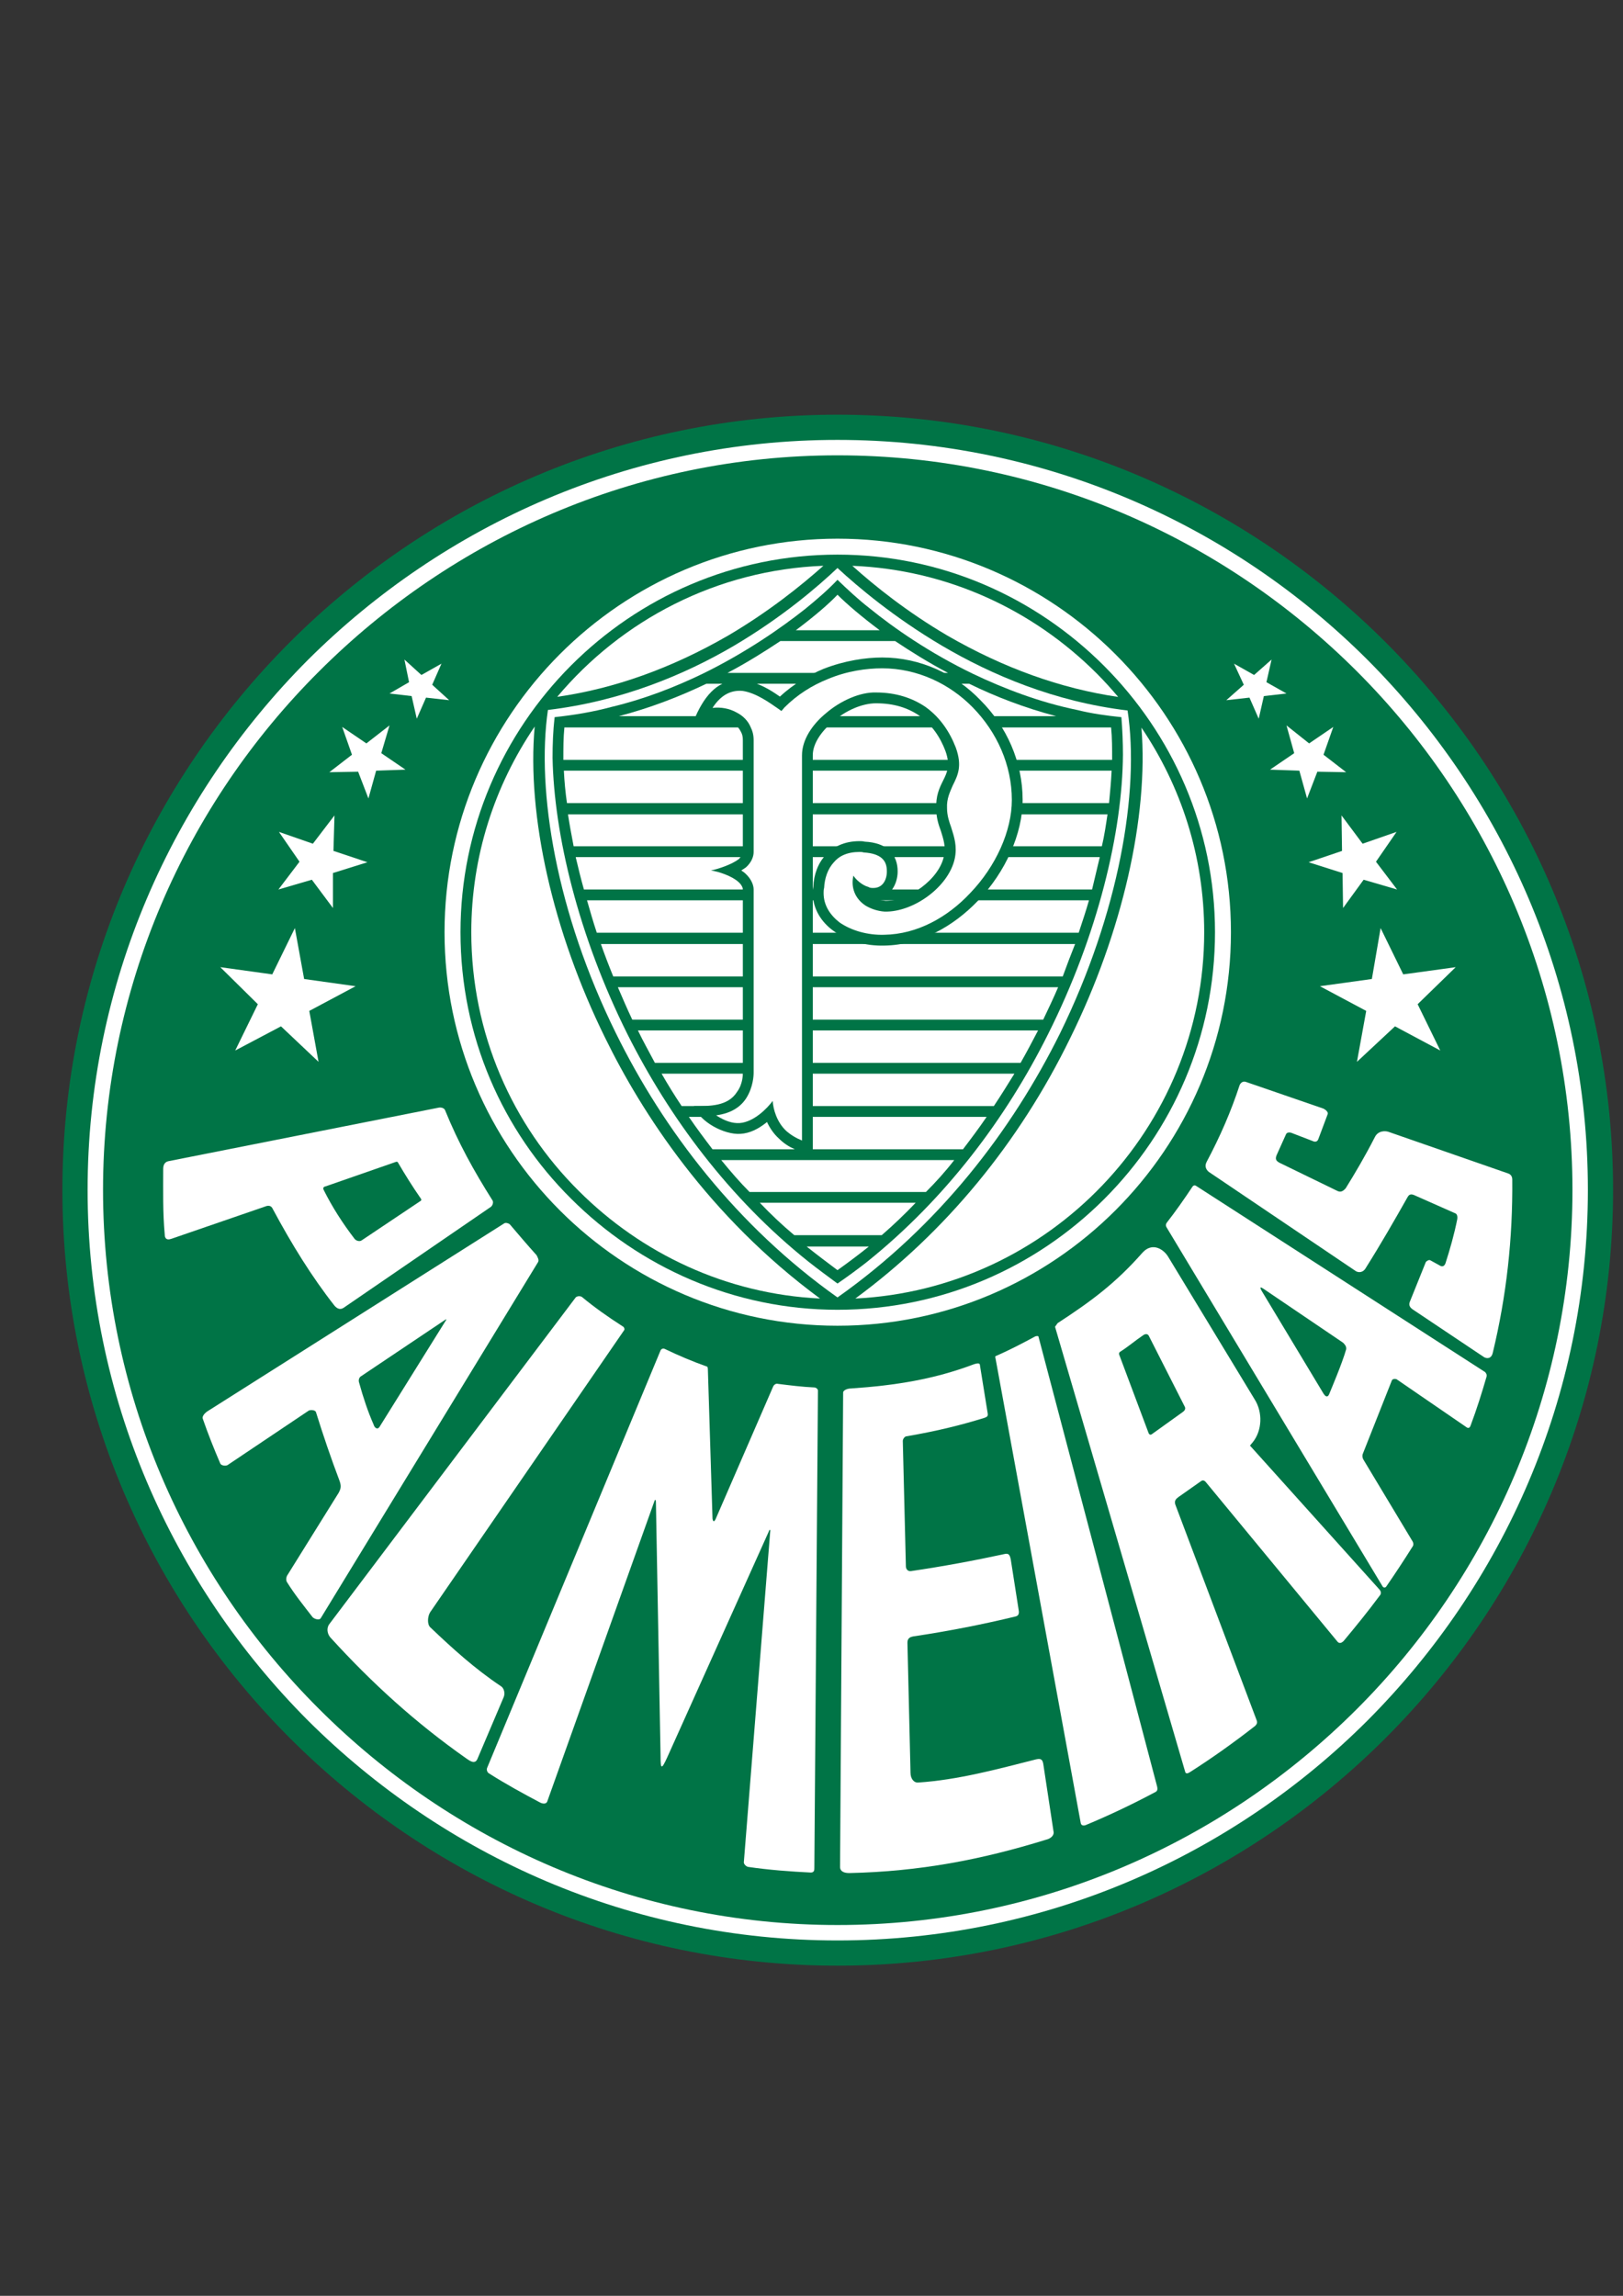 <?xml version="1.0" encoding="iso-8859-1"?>
<!-- Generator: Adobe Illustrator 23.0.1, SVG Export Plug-In . SVG Version: 6.00 Build 0)  -->
<svg version="1.1" xmlns="http://www.w3.org/2000/svg" xmlns:xlink="http://www.w3.org/1999/xlink" x="0px" y="0px"
	 viewBox="0 0 595.276 841.89" style="enable-background:new 0 0 595.276 841.89;" xml:space="preserve">
<rect x="0" y="0" width="595.276" height="841.89" fill="#333333" stroke="none"/>
<g id="Grade" style="display:none;">
</g>
<g id="HQFL">
</g>
<g id="&#xC1;rea_de_trabalho">
</g>
<g id="Linhas-guia">
</g>
<g id="Page_1">
	<g id="HQFL_1_">
		<g>
			<path style="fill-rule:evenodd;clip-rule:evenodd;fill:#007446;" d="M307.168,720.821c156.76,0,284.47-127.71,284.47-284.469
				c0-156.571-127.71-284.28-284.47-284.28c-156.57,0-284.28,127.709-284.28,284.28C22.889,593.111,150.598,720.821,307.168,720.821
				L307.168,720.821z"/>
			<path style="fill-rule:evenodd;clip-rule:evenodd;fill:#FFFFFF;" d="M307.168,711.577c-75.644,0-144.309-30.936-194.298-80.739
				C63.069,580.85,32.132,512.185,32.132,436.351c0-75.645,30.938-144.31,80.739-194.298
				c49.989-49.802,118.654-80.739,194.298-80.739c75.834,0,144.686,30.938,194.487,80.739
				c49.803,49.988,80.738,118.653,80.738,194.298c0,75.834-30.936,144.499-80.738,194.486
				C451.854,680.641,383.003,711.577,307.168,711.577L307.168,711.577z"/>
			<path style="fill-rule:evenodd;clip-rule:evenodd;fill:#007446;" d="M307.168,705.917c74.325,0,141.669-30.371,190.526-79.229
				c48.67-48.667,79.04-116.201,79.04-190.337c0-73.946-30.37-141.48-79.04-190.148c-48.857-48.857-116.201-79.229-190.526-79.229
				c-73.945,0-141.29,30.372-190.148,79.229c-48.858,48.668-79.229,116.202-79.229,190.148c0,74.135,30.372,141.669,79.229,190.337
				C165.878,675.546,233.223,705.917,307.168,705.917L307.168,705.917z"/>
			<polygon style="fill-rule:evenodd;clip-rule:evenodd;fill:#FFFFFF;" points="161.916,243.374 158.521,251.107 164.746,256.766 
				156.257,255.823 152.862,263.558 150.976,255.257 142.864,254.314 150.032,250.164 148.334,241.864 154.559,247.524 
				161.916,243.374 			"/>
			<polygon style="fill-rule:evenodd;clip-rule:evenodd;fill:#FFFFFF;" points="142.864,266.011 139.846,276.197 148.711,282.234 
				137.959,282.611 135.129,292.797 131.356,282.988 120.793,283.176 129.093,276.762 125.508,266.576 134.376,272.612 
				142.864,266.011 			"/>
			<polygon style="fill-rule:evenodd;clip-rule:evenodd;fill:#FFFFFF;" points="122.679,299.022 122.302,312.038 134.753,316.189 
				122.113,320.149 122.113,332.977 114.379,322.602 102.118,326.186 109.851,315.999 102.306,305.059 114.756,309.397 
				122.679,299.022 			"/>
			<polygon style="fill-rule:evenodd;clip-rule:evenodd;fill:#FFFFFF;" points="108.154,340.334 111.549,359.009 130.414,361.651 
				113.436,370.706 116.831,389.381 103.061,376.364 86.271,385.231 94.571,368.253 80.801,354.671 99.854,357.312 108.154,340.334 
							"/>
			<polygon style="fill-rule:evenodd;clip-rule:evenodd;fill:#FFFFFF;" points="452.612,243.374 456.194,251.107 449.782,256.766 
				458.269,255.823 461.664,263.558 463.553,255.257 471.853,254.314 464.494,250.164 466.382,241.864 459.968,247.524 
				452.612,243.374 			"/>
			<polygon style="fill-rule:evenodd;clip-rule:evenodd;fill:#FFFFFF;" points="471.853,266.011 474.683,276.197 465.814,282.234 
				476.568,282.611 479.398,292.797 483.172,282.988 493.733,283.176 485.434,276.762 489.019,266.576 480.152,272.612 
				471.853,266.011 			"/>
			<polygon style="fill-rule:evenodd;clip-rule:evenodd;fill:#FFFFFF;" points="492.035,299.022 492.223,312.038 479.963,316.189 
				492.413,320.149 492.602,332.977 500.148,322.602 512.409,326.186 504.674,315.999 512.222,305.059 499.772,309.397 
				492.035,299.022 			"/>
			<polygon style="fill-rule:evenodd;clip-rule:evenodd;fill:#FFFFFF;" points="506.373,340.334 503.165,359.009 484.113,361.651 
				501.092,370.706 497.694,389.381 511.654,376.364 528.254,385.231 519.954,368.253 533.914,354.671 514.673,357.312 
				506.373,340.334 			"/>
			<path style="fill-rule:evenodd;clip-rule:evenodd;fill:#FFFFFF;" d="M213.416,475.587c-0.567-0.376-1.698-0.376-2.265,0.19
				l-90.358,119.788c-1.132,1.51-0.755,3.582,0.377,4.903c15.468,16.978,31.313,31.317,49.8,44.33
				c1.132,0.758,3.208,2.454,4.15,0.19l9.62-22.636c0.567-1.32,0.189-3.206-0.943-3.964c-9.62-6.411-17.92-13.957-26.032-21.691
				c-1.132-1.131-0.943-3.961,0-5.47l71.117-103.375c0.378-0.376,0-1.32-0.565-1.51
				C223.036,482.946,217.943,479.362,213.416,475.587L213.416,475.587z"/>
			<path style="fill-rule:evenodd;clip-rule:evenodd;fill:#FFFFFF;" d="M297.361,686.676c1.32,0,1.32-0.941,1.32-1.698l1.32-175.057
				c0-0.566-0.755-1.134-1.32-1.134c-4.339-0.187-8.866-0.752-13.394-1.32c-0.565-0.187-1.32,0.189-1.697,0.944l-21.128,48.67
				c-0.565,1.133-0.943,0.943-1.132-0.188l-1.698-54.707c0-0.753-0.188-1.132-0.566-1.132c-5.282-1.888-10.187-3.96-15.28-6.414
				c-0.377-0.187-1.132-0.187-1.51,0.565l-63.571,152.988c-0.377,0.753,0,1.697,0.566,2.073c6.225,3.963,12.45,7.358,18.864,10.754
				c0.754,0.376,2.263,0.754,2.641-0.566l39.048-109.41c0.377-1.32,0.755-1.51,0.755,0.189l1.698,92.811
				c0,4.902,0.378,4.902,2.452,0.376l37.162-82.625c0.378-1.131,0.755-1.131,0.567,0.189l-9.622,120.73
				c-0.188,0.755,0.754,1.699,1.509,1.886C282.081,685.735,289.814,686.3,297.361,686.676L297.361,686.676z"/>
			<path style="fill-rule:evenodd;clip-rule:evenodd;fill:#FFFFFF;" d="M361.122,519.917c-7.924,2.454-16.601,4.718-28.677,6.793
				c-0.564,0-1.32,0.945-1.32,1.696l1.133,46.029c0,0.755,0.565,1.889,1.886,1.699c11.509-1.699,22.828-3.774,34.144-6.227
				c1.51-0.376,2.075,0,2.454,2.077l2.83,18.109c0.187,0.943,0.376,2.263-0.944,2.641c-12.453,3.02-25.09,5.471-37.729,7.357
				c-0.944,0.189-2.075,0.565-2.075,2.265l1.131,47.724c0,2.454,1.51,3.775,2.83,3.585c14.528-0.944,29.051-4.905,43.199-8.489
				c0.944-0.189,2.265-0.566,2.64,1.51l3.775,24.9c0.376,1.32-0.945,2.64-2.644,3.019c-23.767,7.356-46.403,11.695-72.247,12.261
				c-1.887,0-3.395-0.565-3.395-2.265l1.131-173.925c0-0.941,1.696-1.51,2.829-1.51c16.601-1.131,30.561-3.396,45.085-8.865
				c1.696-0.565,2.265-0.377,2.265,0.376l2.83,17.544C362.442,519.355,362.063,519.542,361.122,519.917L361.122,519.917z"/>
			<path style="fill-rule:evenodd;clip-rule:evenodd;fill:#FFFFFF;" d="M398.094,669.322c-0.565,0.19-1.51,0.19-1.699-0.755
				l-31.313-170.72c-0.189-0.376,0-0.563,0.566-0.752c4.716-2.078,9.432-4.529,13.958-6.98c0.378-0.19,1.322-0.378,1.322,0.189
				l43.386,164.492c0.379,1.32,0.189,1.889-0.376,2.265C415.448,661.587,407.148,665.547,398.094,669.322L398.094,669.322z"/>
			<path style="fill-rule:evenodd;clip-rule:evenodd;fill:#FFFFFF;" d="M534.482,447.105c-1.133,5.66-2.643,10.94-4.339,16.222
				c-0.189,0.379-0.568,1.32-1.699,0.945l-3.771-2.075c-0.568-0.379-1.32,0.189-1.699,0.565l-5.85,14.526
				c-0.376,0.943-0.376,1.888,0.945,2.829l26.221,17.545c0.944,0.565,2.642,0.755,3.206-1.51
				c5.094-21.126,7.359-42.066,7.169-63.573c0-0.942-0.376-1.883-1.51-2.262l-43.386-15.09c-1.696-0.757-4.34-0.568-5.471,1.696
				c-3.773,7.356-7.356,13.394-10.754,18.864c-0.566,0.566-1.509,1.699-3.017,0.941l-21.315-10.373
				c-0.944-0.568-1.699-1.133-0.944-2.83l3.395-7.548c0.379-0.942,1.699-0.752,2.451-0.376l7.358,2.83
				c0.752,0.376,1.699,0.376,2.075-0.755l3.396-9.055c0.379-0.755-0.755-1.698-1.51-2.075l-28.484-9.81
				c-1.132-0.376-1.886,0.377-2.265,1.132c-3.206,9.808-7.167,18.866-12.071,28.107c-0.944,1.699-0.189,3.02,0.755,3.772
				l53.95,36.409c0.944,0.568,2.64,0.568,3.584-1.131c5.471-8.679,10.562-17.545,15.47-26.221c0.376-0.568,0.941-1.134,2.262-0.568
				l14.904,6.603C534.292,445.027,534.669,445.785,534.482,447.105L534.482,447.105z"/>
			<path style="fill-rule:evenodd;clip-rule:evenodd;fill:#FFFFFF;" d="M74.388,520.296c-0.377-0.941,0.753-2.075,1.508-2.641
				l109.035-69.041c0.566-0.379,1.698,0,2.075,0.376c3.208,3.774,6.414,7.546,9.809,11.316c0.377,0.758,0.944,1.699,0.567,2.454
				l-79.795,130.727c-0.566,0.757-2.453,0.188-3.018-0.564c-3.207-4.149-6.414-8.113-9.244-12.64
				c-0.565-0.757-0.377-2.077,0.19-2.829l18.675-29.995c0.943-1.696,0.943-2.64,0.378-4.339c-3.208-8.487-6.037-16.787-8.678-25.276
				c-0.19-0.758-1.887-0.945-2.641-0.569l-29.806,19.998c-0.753,0.376-2.263,0.189-2.641-0.567
				C78.538,531.426,76.273,525.766,74.388,520.296L74.388,520.296z M163.426,483.887l-30.938,20.75
				c-0.755,0.379-1.132,1.51-0.755,2.454c1.51,5.471,3.207,10.564,5.282,15.28c0.378,1.32,1.51,2.075,2.263,0.755l24.335-39.05
				C163.803,483.887,163.614,483.701,163.426,483.887L163.426,483.887z"/>
			<path style="fill-rule:evenodd;clip-rule:evenodd;fill:#FFFFFF;" d="M492.792,601.788c-0.569,0.568-1.51,1.134-2.265,0.189
				l-48.103-58.29c-0.379-0.565-1.131-1.131-1.886-0.565l-8.3,5.849c-0.755,0.565-1.699,1.32-1.134,2.827l29.807,79.04
				c0.376,0.947,0,1.51-0.568,2.078c-7.732,6.035-15.656,11.695-23.956,16.977c-0.566,0.376-1.51,0.754-1.698-0.188l-47.726-163.174
				l0.942-1.323c12.452-8.11,21.318-14.712,31.128-25.842c3.582-3.961,7.731-1.32,9.431,1.51l31.69,52.252
				c3.019,4.718,2.83,11.508-0.752,15.848l-0.944,1.131l47.347,52.63c0.947,0.943,0.758,1.889,0.19,2.451
				C501.655,591.037,497.505,596.13,492.792,601.788L492.792,601.788z M434.502,515.767l-13.018-25.652
				c-0.376-0.943-1.131-1.133-2.073-0.568c-2.829,1.888-5.659,4.339-8.679,6.227c-0.378,0.376-0.378,0.752-0.188,1.131
				l10.751,28.672c0.189,0.378,0.567,0.757,1.133,0.378l11.317-8.11C434.313,517.466,435.065,516.711,434.502,515.767
				L434.502,515.767z"/>
			<path style="fill-rule:evenodd;clip-rule:evenodd;fill:#FFFFFF;" d="M539.384,522.747c-0.189,0.567-0.565,1.134-1.32,0.757
				l-25.842-17.734c-0.567-0.187-1.32-0.187-1.698,0.376l-10.752,27.167c-0.188,0.753,0,1.508,0.377,2.073l17.92,29.807
				c0.376,0.563,0.376,1.32,0.189,1.697c-3.206,5.094-6.414,9.996-9.81,14.903c-0.189,0.376-0.944,0.564-1.32,0l-79.229-131.67
				c-0.376-0.568-0.376-1.134,0-1.699c3.396-4.34,6.414-8.679,9.434-13.205c0.187-0.377,0.752-0.755,1.32-0.377l106.013,68.286
				c0.379,0.376,0.757,0.944,0.568,1.696C543.534,510.676,541.648,516.711,539.384,522.747L539.384,522.747z M492.602,492.376
				l-29.239-19.805c-1.131-0.755-1.32-0.566-0.755,0.565l22.825,37.918c0.379,0.564,1.32,1.884,2.075,0.188
				c0.755-1.886,4.715-11.13,6.225-16.411C493.923,493.697,493.168,492.945,492.602,492.376L492.602,492.376z"/>
			<path style="fill-rule:evenodd;clip-rule:evenodd;fill:#FFFFFF;" d="M122.679,478.795c-8.3-10.564-15.657-22.448-22.636-35.465
				c-0.567-1.32-1.699-1.32-2.642-0.944l-34.521,11.887c-2.075,0.753-2.452-0.568-2.452-1.509
				c-0.755-8.114-0.567-16.224-0.567-24.148c0-1.886,0.945-2.641,2.075-2.83l99.037-19.618c1.132-0.188,2.075,0.378,2.263,0.945
				c4.905,12.072,10.564,22.258,17.355,33.012c0.566,0.752,0,2.072-0.566,2.451l-53.952,36.974
				C124.943,480.305,123.811,480.116,122.679,478.795L122.679,478.795z M154.371,439.557c-3.017-4.336-5.848-8.863-8.489-13.392
				c-0.188-0.19-0.566-0.19-0.943,0l-25.466,8.866c-1.132,0.19-0.944,0.944-0.755,1.32c3.206,6.414,6.98,12.263,11.318,17.922
				c0.566,0.753,1.887,1.131,2.64,0.564l21.694-14.523C154.559,440.126,154.559,439.747,154.371,439.557L154.371,439.557z"/>
			<path style="fill-rule:evenodd;clip-rule:evenodd;fill:#FFFFFF;" d="M307.168,486.155c79.417,0,144.31-64.707,144.31-144.311
				c0-79.417-64.894-144.31-144.31-144.31c-79.417,0-144.12,64.892-144.12,144.31C163.049,421.448,227.751,486.155,307.168,486.155
				L307.168,486.155z"/>
			<path style="fill-rule:evenodd;clip-rule:evenodd;fill:#007446;" d="M307.168,480.305c-37.915,0-72.625-15.658-97.714-40.748
				c-25.09-24.9-40.558-59.42-40.558-97.714c0-76.21,62.063-138.462,138.272-138.462c38.105,0,72.626,15.657,97.715,40.747
				c25.09,25.088,40.748,59.61,40.748,97.715C445.632,418.242,383.379,480.305,307.168,480.305L307.168,480.305z"/>
			<path style="fill-rule:evenodd;clip-rule:evenodd;fill:#FFFFFF;" d="M267.012,233.093c14.813-8.704,26.647-18.187,34.989-25.618
				c-39.083,1.499-73.984,19.89-97.621,48.055C225.254,252.549,246.296,245.052,267.012,233.093L267.012,233.093z"/>
			<path style="fill-rule:evenodd;clip-rule:evenodd;fill:#FFFFFF;" d="M347.513,233.092c20.658,11.927,41.641,19.417,62.604,22.48
				c-2.508-2.978-5.122-5.864-7.873-8.615c-23.312-23.312-54.815-38.072-89.633-39.475
				C320.816,214.862,332.668,224.368,347.513,233.092L347.513,233.092z"/>
			<path style="fill-rule:evenodd;clip-rule:evenodd;fill:#FFFFFF;" d="M221.987,380.659
				c-19.234-38.956-28.824-81.699-25.878-114.224c-14.659,21.548-23.251,47.522-23.251,75.408c0,37.162,15.09,70.741,39.425,94.884
				c22.922,22.925,54.049,37.8,88.485,39.454C259.663,445.933,235.292,407.831,221.987,380.659L221.987,380.659z"/>
			<path style="fill-rule:evenodd;clip-rule:evenodd;fill:#FFFFFF;" d="M418.649,266.821c2.663,32.465-6.98,75.093-26.11,113.837
				c-18.722,38.424-45.843,71.293-78.824,95.521c70.94-3.439,127.953-62.401,127.953-134.335
				C441.669,314.101,433.172,288.27,418.649,266.821L418.649,266.821z"/>
			<path style="fill-rule:evenodd;clip-rule:evenodd;fill:#FFFFFF;" d="M307.168,475.777c37.164-26.221,63.95-61.12,81.683-96.96
				c21.503-43.953,29.237-88.661,24.711-118.278c-26.788-3.207-49.801-13.016-68.1-23.768
				c-17.544-10.375-30.749-21.505-38.294-28.485c-7.356,6.98-20.372,18.11-37.915,28.485c-18.299,10.752-41.502,20.373-68.287,23.58
				c-4.339,29.805,3.206,74.512,24.9,118.466C243.409,414.468,270.196,449.556,307.168,475.777L307.168,475.777z"/>
			<path style="fill-rule:evenodd;clip-rule:evenodd;fill:#007446;" d="M307.168,470.685c-3.583-2.641-7.167-5.283-10.752-8.11
				c-29.05-23.204-50.933-52.82-66.213-83.192c-18.11-36.219-26.975-73.381-27.541-101.489c0-4.905,0.188-9.998,0.755-14.903
				c6.979-0.755,13.958-1.886,20.938-3.772c11.885-2.83,23.014-7.168,33.2-12.073c15.847-7.735,28.862-16.79,37.917-23.958
				c4.15-3.395,8.112-6.791,11.695-10.564c3.772,3.584,7.546,7.169,11.698,10.377c9.053,7.356,22.068,16.411,38.106,24.146
				c11.506,5.47,24.332,10.375,38.102,13.205c5.283,1.32,10.754,2.075,16.224,2.64c0.377,4.717,0.566,9.244,0.566,13.771
				c-0.189,28.107-9.055,65.836-27.54,102.621c-15.28,30.559-37.351,60.174-66.59,83.568
				C314.338,465.591,310.753,468.232,307.168,470.685L307.168,470.685z"/>
			<path style="fill-rule:evenodd;clip-rule:evenodd;fill:#FFFFFF;" d="M322.638,231.111c-6.79-5.093-12.074-9.62-15.469-13.016
				c-3.206,3.395-8.488,7.923-15.28,13.016H322.638L322.638,231.111z"/>
			<path style="fill-rule:evenodd;clip-rule:evenodd;fill:#FFFFFF;" d="M347.725,246.769c-7.166-3.772-13.77-7.923-19.43-11.695
				h-42.064c-5.66,3.772-12.262,7.923-19.43,11.695H347.725L347.725,246.769z"/>
			<path style="fill-rule:evenodd;clip-rule:evenodd;fill:#FFFFFF;" d="M387.342,262.614c-11.508-3.018-22.26-7.168-31.88-11.883
				h-96.396c-9.81,4.715-20.562,8.866-32.068,11.883H387.342L387.342,262.614z"/>
			<path style="fill-rule:evenodd;clip-rule:evenodd;fill:#FFFFFF;" d="M407.903,278.648c0-4.15,0-8.112-0.379-11.884H207.001
				c-0.377,3.773-0.377,7.734-0.377,11.884H407.903L407.903,278.648z"/>
			<path style="fill-rule:evenodd;clip-rule:evenodd;fill:#FFFFFF;" d="M406.772,294.494c0.376-3.961,0.752-7.923,0.941-11.883
				H206.813c0.188,3.961,0.566,7.922,1.131,11.883H406.772L406.772,294.494z"/>
			<path style="fill-rule:evenodd;clip-rule:evenodd;fill:#FFFFFF;" d="M404.132,310.341c0.941-3.962,1.507-7.924,2.072-11.697
				H208.322c0.567,3.773,1.321,7.735,2.075,11.697H404.132L404.132,310.341z"/>
			<path style="fill-rule:evenodd;clip-rule:evenodd;fill:#FFFFFF;" d="M400.545,326.186c0.943-3.962,1.888-7.923,2.829-11.885
				H211.151c0.943,3.962,1.887,7.923,3.018,11.885H400.545L400.545,326.186z"/>
			<path style="fill-rule:evenodd;clip-rule:evenodd;fill:#FFFFFF;" d="M395.643,342.031c1.32-3.961,2.64-7.922,3.771-11.883
				H215.302c1.132,3.961,2.264,7.923,3.584,11.883H395.643L395.643,342.031z"/>
			<path style="fill-rule:evenodd;clip-rule:evenodd;fill:#FFFFFF;" d="M389.793,358.066c1.51-4.15,3.019-8.112,4.529-11.884
				H220.394c1.321,3.772,2.83,7.734,4.527,11.884H389.793L389.793,358.066z"/>
			<path style="fill-rule:evenodd;clip-rule:evenodd;fill:#FFFFFF;" d="M382.624,373.912c1.889-3.961,3.775-7.923,5.471-11.883
				H226.62c1.698,3.961,3.396,7.923,5.281,11.883H382.624L382.624,373.912z"/>
			<path style="fill-rule:evenodd;clip-rule:evenodd;fill:#FFFFFF;" d="M374.324,389.758c2.265-3.962,4.339-7.923,6.414-11.885
				H233.976c1.887,3.962,4.15,7.922,6.225,11.885H374.324L374.324,389.758z"/>
			<path style="fill-rule:evenodd;clip-rule:evenodd;fill:#FFFFFF;" d="M364.515,405.604c2.64-3.962,5.094-7.923,7.548-11.885
				H242.654c2.264,3.962,4.717,7.923,7.357,11.885H364.515L364.515,405.604z"/>
			<path style="fill-rule:evenodd;clip-rule:evenodd;fill:#FFFFFF;" d="M353.198,421.448c3.015-3.961,5.846-7.732,8.676-11.882
				H252.653c2.829,4.15,5.658,7.921,8.676,11.882H353.198L353.198,421.448z"/>
			<path style="fill-rule:evenodd;clip-rule:evenodd;fill:#FFFFFF;" d="M339.614,437.106c3.585-3.584,7.169-7.545,10.378-11.695
				h-85.456c3.395,4.15,6.792,8.111,10.375,11.695H339.614L339.614,437.106z"/>
			<path style="fill-rule:evenodd;clip-rule:evenodd;fill:#FFFFFF;" d="M323.393,452.951c4.34-3.774,8.489-7.735,12.45-11.885
				h-57.159c3.962,4.15,8.112,8.11,12.639,11.885H323.393L323.393,452.951z"/>
			<path style="fill-rule:evenodd;clip-rule:evenodd;fill:#FFFFFF;" d="M307.168,465.778c3.96-2.827,7.735-5.657,11.508-8.676
				h-22.826C299.623,460.121,303.396,462.951,307.168,465.778L307.168,465.778z"/>
			<path style="fill-rule:evenodd;clip-rule:evenodd;fill:#007446;" d="M254.539,405.604c5.66,0,12.45,0.188,15.845-5.282
				c2.075-2.83,2.075-6.225,2.075-6.98v-67.155c0-0.755-0.565-1.887-1.698-2.83c-2.263-2.075-7.168-3.773-9.998-4.15
				c2.83-0.566,7.734-2.263,10.187-4.15c0.943-0.943,1.508-1.886,1.508-2.641v-40.935c0-1.32-0.189-2.265-0.754-3.207
				c-0.754-1.509-1.887-2.64-3.396-3.585c-3.773-1.886-9.997-1.32-13.77-0.377c0.378-1.508,2.075-4.715,2.64-5.658
				c4.717-8.112,10.376-9.81,15.847-9.055c5.093,0.566,9.808,3.584,13.016,5.848c4.905-4.527,10.564-7.923,16.034-10.187
				c7.735-3.017,15.468-4.15,21.503-4.15c13.963,0,26.789,6.037,36.033,15.657c9.62,9.621,15.467,22.637,15.467,36.597
				c0,12.261-6.226,26.408-16.411,36.973c-9.055,9.433-21.126,16.223-34.334,16.412c-6.79,0.188-13.581-1.698-18.485-5.282
				c-4.528-3.207-7.735-8.112-7.735-13.959c0-0.755,0-1.51,0.189-2.263c0.188-4.527,1.698-8.677,4.527-11.697
				c2.83-3.018,6.79-5.093,12.449-5.093c0.568,0,1.134,0,1.889,0.189c3.96,0.188,6.977,1.32,8.865,3.017
				c2.451,2.263,3.208,5.093,3.208,7.923c0,4.715-2.829,9.621-7.924,9.998c0.941,0.378,2.075,0.567,3.396,0.755
				c8.489,0.188,19.809-7.922,21.505-16.412c0.755-3.395-0.189-6.225-1.134-9.243c-0.942-2.453-1.697-5.093-1.697-8.112
				c-0.189-4.715,1.134-7.545,2.454-10.186c1.507-3.019,2.83-5.66,0.941-10.942c-1.886-5.093-5.092-9.808-9.62-13.016
				c-4.15-2.83-9.244-4.527-15.846-4.527c-5.094,0-11.13,2.64-15.657,6.603c-4.339,3.584-7.546,8.111-7.546,12.45v146.574
				c-4.715-1.134-8.865-2.454-12.45-6.038c-1.886-1.696-3.395-3.96-4.338-6.036c-3.018,2.454-6.225,4.15-9.81,4.339
				C265.669,416.167,256.614,411.451,254.539,405.604L254.539,405.604z"/>
			<path style="fill-rule:evenodd;clip-rule:evenodd;fill:#FFFFFF;" d="M262.651,408.998c3.206,2.078,6.036,3.019,8.678,2.83
				c5.093-0.376,9.997-5.281,12.072-8.111c0.189,3.019,1.508,7.735,4.905,10.941c1.697,1.509,3.583,2.64,5.848,3.585V276.951
				c0-5.66,3.772-11.318,8.865-15.468c5.282-4.527,12.45-7.734,18.299-7.546c7.356,0,13.395,2.075,18.107,5.282
				c5.283,3.772,8.868,9.055,11.13,14.902c2.454,6.79,0.758,10.187-1.131,13.96c-0.941,2.263-2.261,4.715-2.075,8.3
				c0,2.641,0.755,4.905,1.51,6.98c1.134,3.584,2.265,6.98,1.32,11.507c-2.265,10.375-15.091,19.618-25.655,19.43
				c-2.83-0.189-5.283-1.132-7.166-2.264c-4.719-3.207-5.095-7.923-4.34-10.941c0.752,1.32,3.206,3.583,5.471,4.15
				c0.565,0.378,1.131,0.378,1.886,0.378c3.395,0,4.904-3.019,4.904-6.037c0-1.887-0.376-3.584-1.886-4.905
				c-1.322-1.132-3.396-1.886-6.604-2.075c-0.566-0.188-1.131-0.188-1.51-0.188c-4.526,0-7.544,1.508-9.431,3.773
				c-2.263,2.452-3.396,5.848-3.585,9.432c-0.188,0.566-0.188,1.32-0.188,1.886c0,4.527,2.453,8.112,5.848,10.753
				c4.339,3.017,10.375,4.717,16.411,4.527c12.074-0.188,23.204-6.413,31.504-15.28c9.434-9.81,15.28-22.825,15.28-34.143
				c0-12.828-5.471-24.902-14.336-33.955c-8.489-8.678-20.374-14.337-33.203-14.337c-5.659,0-12.826,0.943-19.994,3.961
				c-5.66,2.264-11.13,5.66-15.847,10.377l-1.131,1.32l-1.322-0.944c-3.017-2.075-7.922-5.658-12.827-6.413
				c-3.773-0.378-7.733,0.943-11.13,6.225c3.019-0.377,6.225,0.188,8.867,1.697c2.263,1.132,4.15,3.018,5.093,5.282
				c0.755,1.51,1.132,3.018,1.132,4.905v40.935c0,1.886-0.943,3.961-2.83,5.659c-0.565,0.377-1.132,0.754-1.697,1.132
				c0.565,0.377,1.132,0.755,1.509,1.132c2.075,1.886,3.018,4.15,3.018,5.848v67.155c0,1.132-0.188,5.282-2.64,9.244
				C271.894,405.604,268.498,408.245,262.651,408.998L262.651,408.998z"/>
		</g>
	</g>
</g>
</svg>
